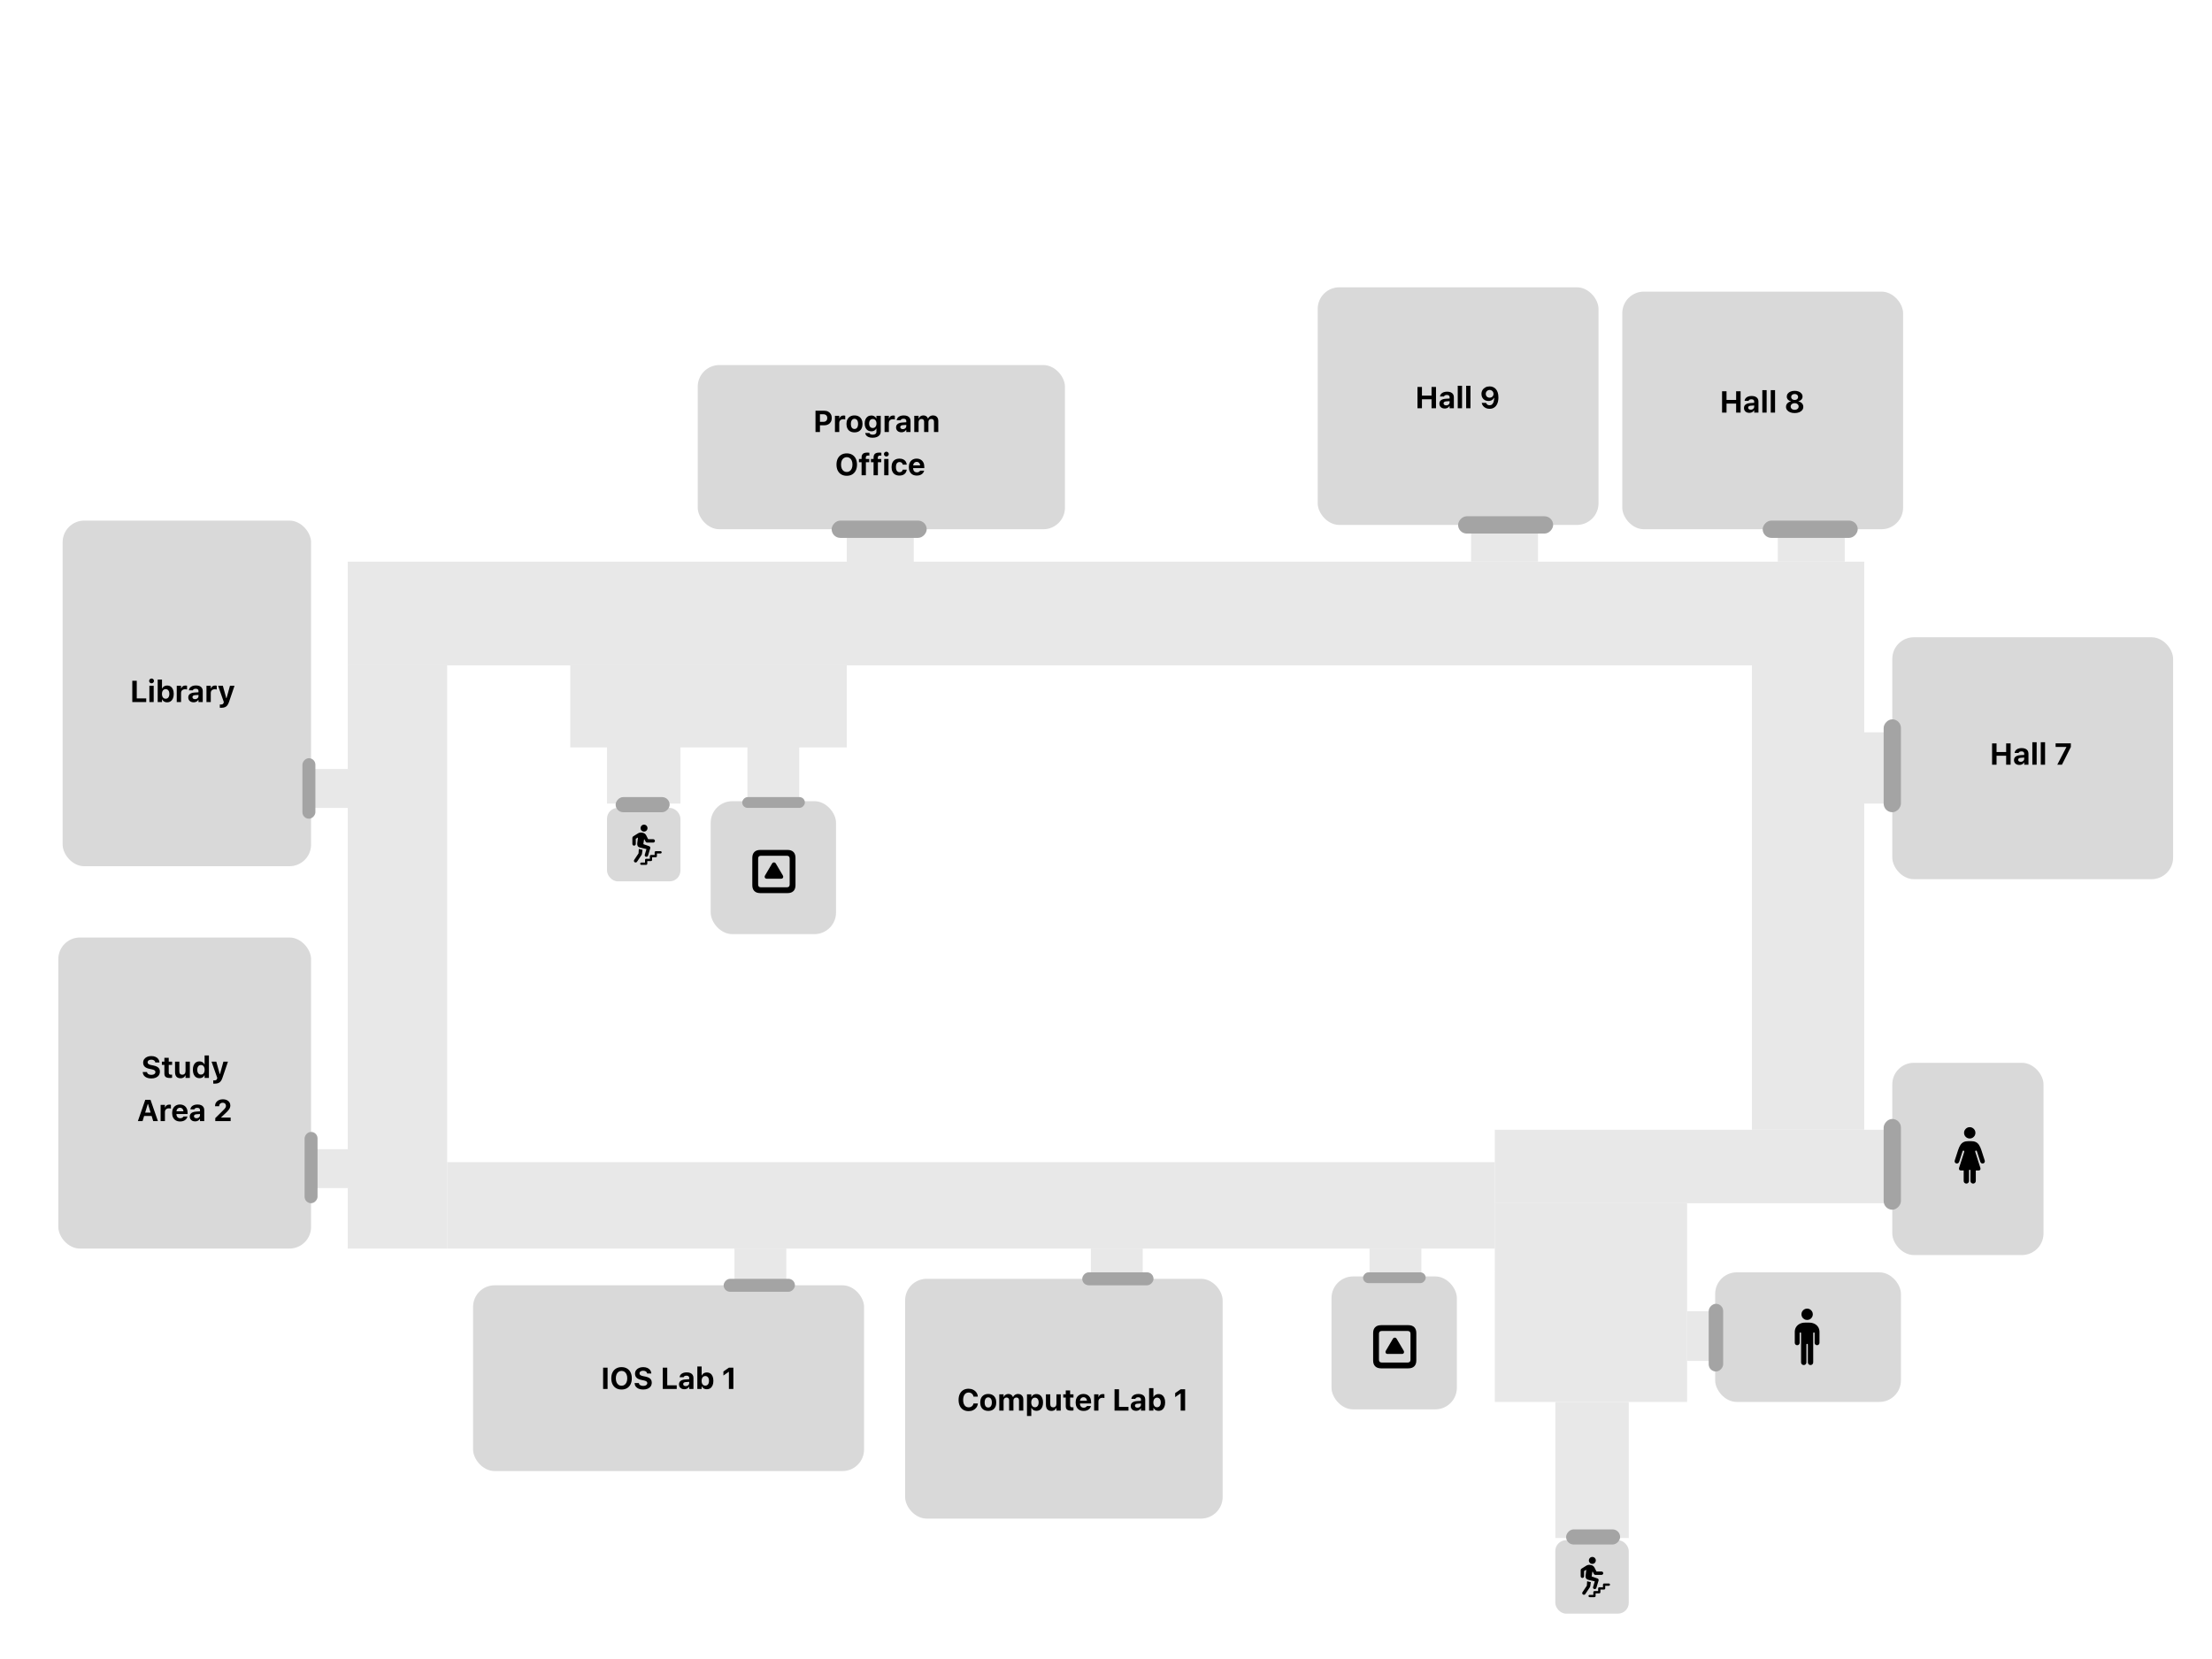<svg width="1024" height="768" viewBox="0 0 1024 768" fill="none" xmlns="http://www.w3.org/2000/svg">
<g id="second_floor">
<g id="hallways">
<rect id="Rectangle 26" x="720" y="649" width="34" height="63" fill="#E8E8E8"/>
<rect id="Rectangle 28" x="692" y="589" width="89" height="60" fill="#E8E8E8"/>
<rect id="Rectangle 30" x="692" y="523" width="182" height="34" fill="#E8E8E8"/>
<rect id="Rectangle 32" x="811" y="260" width="52" height="263" fill="#E8E8E8"/>
<rect id="Rectangle 35" x="161" y="260" width="650" height="48" fill="#E8E8E8"/>
<rect id="Rectangle 41" x="264" y="308" width="128" height="38" fill="#E8E8E8"/>
<rect id="Rectangle 43" x="281" y="345" width="34" height="27" fill="#E8E8E8"/>
<rect id="Rectangle 38" x="161" y="308" width="46" height="270" fill="#E8E8E8"/>
<rect id="Rectangle 45" x="207" y="538" width="485" height="40" fill="#E8E8E8"/>
<rect id="Rectangle 33" x="863" y="339" width="13" height="33" fill="#E8E8E8"/>
<rect id="Rectangle 34" x="823" y="246" width="31" height="14" fill="#E8E8E8"/>
<rect id="Rectangle 36" x="681" y="246" width="31" height="14" fill="#E8E8E8"/>
<rect id="Rectangle 37" x="392" y="248" width="31" height="14" fill="#E8E8E8"/>
<rect id="Rectangle 44" x="346" y="345" width="24" height="26" fill="#E8E8E8"/>
<rect id="Rectangle 46" x="340" y="578" width="24" height="17" fill="#E8E8E8"/>
<rect id="Rectangle 47" x="505" y="578" width="24" height="14" fill="#E8E8E8"/>
<rect id="Rectangle 48" x="634" y="578" width="24" height="14" fill="#E8E8E8"/>
<rect id="Rectangle 39" x="145" y="356" width="16" height="18" fill="#E8E8E8"/>
<rect id="Rectangle 40" x="145" y="532" width="16" height="18" fill="#E8E8E8"/>
<rect id="Rectangle 31" x="692" y="557" width="89" height="32" fill="#E8E8E8"/>
<rect id="Rectangle 29" x="781" y="607" width="13" height="23" fill="#E8E8E8"/>
</g>
<g id="interactables">
<g id="lecture_hall_09">
<rect id="room_lecture_hall_09" x="610" y="133" width="130" height="110" rx="10" fill="#D9D9D9"/>
<rect id="entrance_lecture_hall_09" width="44" height="8" rx="4" transform="matrix(1 0 0 -1 675 247)" fill="#A4A4A4"/>
<path id="label_lecture_hall_09" d="M656.196 189V179.136H658.261V183.142H662.704V179.136H664.769V189H662.704V184.844H658.261V189H656.196ZM668.784 189.116C668.31 189.116 667.886 189.025 667.512 188.843C667.143 188.656 666.854 188.394 666.644 188.057C666.434 187.715 666.33 187.316 666.33 186.86V186.847C666.33 186.396 666.441 186.008 666.665 185.685C666.892 185.361 667.223 185.108 667.656 184.926C668.093 184.739 668.624 184.627 669.249 184.591L672.051 184.42V185.637L669.549 185.801C669.121 185.824 668.802 185.915 668.592 186.074C668.383 186.234 668.278 186.45 668.278 186.724V186.737C668.278 187.024 668.387 187.25 668.606 187.414C668.825 187.578 669.107 187.66 669.454 187.66C669.763 187.66 670.039 187.599 670.281 187.476C670.522 187.353 670.714 187.186 670.855 186.977C670.996 186.762 671.067 186.523 671.067 186.259V183.859C671.067 183.531 670.958 183.281 670.739 183.107C670.525 182.93 670.212 182.841 669.802 182.841C669.442 182.841 669.148 182.902 668.92 183.025C668.697 183.144 668.547 183.315 668.469 183.538L668.456 183.565H666.61L666.617 183.504C666.671 183.062 666.838 182.677 667.116 182.349C667.398 182.021 667.777 181.765 668.25 181.583C668.729 181.401 669.283 181.31 669.912 181.31C670.577 181.31 671.142 181.412 671.607 181.617C672.072 181.818 672.425 182.109 672.666 182.492C672.913 182.87 673.036 183.326 673.036 183.859V189H671.067V188.002H670.944C670.816 188.234 670.645 188.435 670.431 188.604C670.221 188.768 669.975 188.895 669.693 188.986C669.415 189.073 669.112 189.116 668.784 189.116ZM674.829 189V178.596H676.825V189H674.829ZM678.728 189V178.596H680.724V189H678.728ZM689.588 178.876C690.158 178.876 690.689 178.981 691.181 179.19C691.678 179.396 692.111 179.708 692.48 180.127C692.854 180.542 693.143 181.07 693.348 181.713C693.558 182.351 693.663 183.103 693.663 183.969V183.982C693.663 185.085 693.496 186.029 693.163 186.812C692.835 187.596 692.366 188.198 691.755 188.617C691.145 189.036 690.418 189.246 689.575 189.246C688.941 189.246 688.369 189.132 687.859 188.904C687.348 188.672 686.927 188.355 686.594 187.954C686.266 187.549 686.05 187.088 685.945 186.573L685.931 186.512H687.954L687.975 186.573C688.057 186.774 688.171 186.954 688.317 187.113C688.467 187.268 688.647 187.389 688.857 187.476C689.066 187.562 689.303 187.605 689.568 187.605C690.046 187.605 690.438 187.464 690.744 187.182C691.049 186.895 691.279 186.509 691.434 186.026C691.589 185.543 691.678 185.003 691.701 184.406C691.705 184.338 691.707 184.27 691.707 184.201C691.707 184.133 691.707 184.067 691.707 184.003L691.393 182.349C691.393 182.002 691.313 181.692 691.154 181.419C690.994 181.141 690.78 180.922 690.511 180.763C690.242 180.599 689.939 180.517 689.602 180.517C689.269 180.517 688.966 180.596 688.693 180.756C688.424 180.911 688.207 181.125 688.043 181.398C687.884 181.667 687.804 181.97 687.804 182.308V182.321C687.804 182.668 687.882 182.975 688.037 183.244C688.191 183.513 688.403 183.725 688.672 183.88C688.941 184.03 689.246 184.105 689.588 184.105C689.93 184.105 690.235 184.033 690.504 183.887C690.778 183.736 690.994 183.529 691.154 183.265C691.313 183 691.393 182.7 691.393 182.362V182.349H691.803V184.188H691.564C691.45 184.438 691.279 184.675 691.051 184.898C690.828 185.117 690.548 185.295 690.21 185.432C689.873 185.564 689.477 185.63 689.021 185.63C688.383 185.63 687.822 185.491 687.339 185.213C686.856 184.93 686.48 184.545 686.211 184.058C685.942 183.57 685.808 183.016 685.808 182.396V182.383C685.808 181.708 685.968 181.107 686.287 180.578C686.61 180.049 687.057 179.635 687.626 179.334C688.196 179.029 688.85 178.876 689.588 178.876Z" fill="black"/>
</g>
<g id="lecture_hall_08">
<rect id="room_lecture_hall_08" x="751" y="135" width="130" height="110" rx="10" fill="#D9D9D9"/>
<rect id="entrance_lecture_hall_08" width="44" height="8" rx="4" transform="matrix(1 0 0 -1 816 249)" fill="#A4A4A4"/>
<path id="label_lecture_hall_08" d="M797.196 191V181.136H799.261V185.142H803.704V181.136H805.769V191H803.704V186.844H799.261V191H797.196ZM809.784 191.116C809.31 191.116 808.886 191.025 808.512 190.843C808.143 190.656 807.854 190.394 807.644 190.057C807.434 189.715 807.33 189.316 807.33 188.86V188.847C807.33 188.396 807.441 188.008 807.665 187.685C807.892 187.361 808.223 187.108 808.656 186.926C809.093 186.739 809.624 186.627 810.249 186.591L813.051 186.42V187.637L810.549 187.801C810.121 187.824 809.802 187.915 809.592 188.074C809.383 188.234 809.278 188.45 809.278 188.724V188.737C809.278 189.024 809.387 189.25 809.606 189.414C809.825 189.578 810.107 189.66 810.454 189.66C810.763 189.66 811.039 189.599 811.281 189.476C811.522 189.353 811.714 189.186 811.855 188.977C811.996 188.762 812.067 188.523 812.067 188.259V185.859C812.067 185.531 811.958 185.281 811.739 185.107C811.525 184.93 811.212 184.841 810.802 184.841C810.442 184.841 810.148 184.902 809.92 185.025C809.697 185.144 809.547 185.315 809.469 185.538L809.456 185.565H807.61L807.617 185.504C807.671 185.062 807.838 184.677 808.116 184.349C808.398 184.021 808.777 183.765 809.25 183.583C809.729 183.401 810.283 183.31 810.912 183.31C811.577 183.31 812.142 183.412 812.607 183.617C813.072 183.818 813.425 184.109 813.666 184.492C813.913 184.87 814.036 185.326 814.036 185.859V191H812.067V190.002H811.944C811.816 190.234 811.645 190.435 811.431 190.604C811.221 190.768 810.975 190.895 810.693 190.986C810.415 191.073 810.112 191.116 809.784 191.116ZM815.829 191V180.596H817.825V191H815.829ZM819.728 191V180.596H821.724V191H819.728ZM830.8 191.219C830.007 191.219 829.31 191.098 828.708 190.856C828.107 190.61 827.637 190.271 827.3 189.838C826.963 189.4 826.794 188.897 826.794 188.327V188.313C826.794 187.885 826.892 187.498 827.088 187.151C827.289 186.805 827.562 186.518 827.909 186.29C828.255 186.058 828.651 185.898 829.098 185.812V185.771C828.519 185.629 828.05 185.365 827.69 184.978C827.334 184.586 827.157 184.121 827.157 183.583V183.569C827.157 183.059 827.312 182.605 827.621 182.209C827.931 181.808 828.36 181.493 828.907 181.266C829.454 181.033 830.085 180.917 830.8 180.917C831.516 180.917 832.147 181.033 832.694 181.266C833.241 181.493 833.669 181.808 833.979 182.209C834.289 182.605 834.444 183.059 834.444 183.569V183.583C834.444 184.121 834.264 184.586 833.904 184.978C833.544 185.365 833.077 185.629 832.502 185.771V185.812C832.949 185.898 833.345 186.058 833.692 186.29C834.038 186.518 834.309 186.805 834.505 187.151C834.706 187.498 834.806 187.885 834.806 188.313V188.327C834.806 188.897 834.637 189.4 834.3 189.838C833.963 190.271 833.491 190.61 832.885 190.856C832.284 191.098 831.589 191.219 830.8 191.219ZM830.8 189.715C831.16 189.715 831.479 189.651 831.757 189.523C832.035 189.391 832.252 189.211 832.407 188.983C832.566 188.751 832.646 188.487 832.646 188.19V188.177C832.646 187.881 832.568 187.618 832.413 187.391C832.259 187.158 832.042 186.976 831.764 186.844C831.486 186.712 831.165 186.646 830.8 186.646C830.436 186.646 830.114 186.712 829.836 186.844C829.558 186.976 829.34 187.158 829.18 187.391C829.025 187.618 828.948 187.881 828.948 188.177V188.19C828.948 188.487 829.027 188.751 829.187 188.983C829.346 189.211 829.565 189.391 829.843 189.523C830.121 189.651 830.44 189.715 830.8 189.715ZM830.8 185.148C831.115 185.148 831.393 185.091 831.634 184.978C831.876 184.859 832.063 184.697 832.195 184.492C832.331 184.287 832.4 184.05 832.4 183.781V183.768C832.4 183.499 832.331 183.262 832.195 183.057C832.058 182.852 831.869 182.692 831.627 182.578C831.39 182.464 831.115 182.407 830.8 182.407C830.486 182.407 830.208 182.464 829.966 182.578C829.725 182.692 829.536 182.852 829.399 183.057C829.262 183.262 829.194 183.499 829.194 183.768V183.781C829.194 184.05 829.262 184.287 829.399 184.492C829.536 184.697 829.725 184.859 829.966 184.978C830.208 185.091 830.486 185.148 830.8 185.148Z" fill="black"/>
</g>
<g id="study_area_02">
<rect id="room_study_area_02" x="27" y="434" width="117" height="144" rx="10" fill="#D9D9D9"/>
<rect id="entrance_study_area_02" width="6" height="33" rx="3" transform="matrix(1 0 0 -1 141 557)" fill="#A4A4A4"/>
<path id="label_study_area_02" d="M70.038 499.253C69.254 499.253 68.573 499.134 67.994 498.897C67.415 498.66 66.959 498.328 66.627 497.899C66.299 497.466 66.114 496.958 66.073 496.375L66.066 496.266H68.055L68.062 496.334C68.09 496.58 68.19 496.797 68.363 496.983C68.541 497.166 68.778 497.309 69.074 497.414C69.37 497.519 69.71 497.571 70.093 497.571C70.462 497.571 70.785 497.517 71.063 497.407C71.341 497.298 71.558 497.147 71.713 496.956C71.872 496.76 71.952 496.537 71.952 496.286V496.279C71.952 495.956 71.82 495.696 71.555 495.5C71.296 495.304 70.858 495.142 70.243 495.015L69.204 494.803C68.178 494.593 67.433 494.249 66.969 493.771C66.504 493.292 66.271 492.679 66.271 491.932V491.925C66.271 491.314 66.433 490.781 66.757 490.325C67.08 489.869 67.525 489.516 68.09 489.266C68.655 489.01 69.302 488.883 70.031 488.883C70.797 488.883 71.453 489.008 72 489.259C72.551 489.505 72.982 489.844 73.292 490.277C73.602 490.706 73.777 491.196 73.818 491.747L73.825 491.836H71.884L71.87 491.754C71.829 491.517 71.729 491.31 71.569 491.132C71.414 490.954 71.205 490.815 70.94 490.715C70.68 490.61 70.377 490.558 70.031 490.558C69.694 490.558 69.398 490.608 69.142 490.708C68.887 490.808 68.689 490.95 68.548 491.132C68.406 491.31 68.336 491.521 68.336 491.768V491.774C68.336 492.093 68.463 492.355 68.719 492.561C68.978 492.761 69.398 492.921 69.976 493.039L71.022 493.251C71.719 493.392 72.287 493.584 72.724 493.825C73.166 494.067 73.492 494.37 73.702 494.734C73.912 495.099 74.016 495.539 74.016 496.054V496.061C74.016 496.712 73.855 497.277 73.531 497.756C73.212 498.23 72.754 498.599 72.157 498.863C71.565 499.123 70.858 499.253 70.038 499.253ZM78.667 499.027C77.756 499.027 77.1 498.868 76.698 498.549C76.297 498.225 76.097 497.699 76.097 496.97V492.978H74.935V491.474H76.097V489.676H78.114V491.474H79.665V492.978H78.114V496.512C78.114 496.849 78.189 497.097 78.339 497.257C78.494 497.412 78.74 497.489 79.077 497.489C79.205 497.489 79.31 497.487 79.392 497.482C79.478 497.473 79.57 497.464 79.665 497.455V498.938C79.542 498.961 79.394 498.982 79.221 499C79.048 499.018 78.863 499.027 78.667 499.027ZM83.585 499.157C83.024 499.157 82.552 499.048 82.17 498.829C81.791 498.61 81.507 498.291 81.315 497.872C81.124 497.448 81.028 496.938 81.028 496.341V491.474H83.024V495.883C83.024 496.416 83.129 496.819 83.339 497.093C83.553 497.366 83.897 497.503 84.371 497.503C84.617 497.503 84.833 497.464 85.02 497.387C85.212 497.305 85.371 497.191 85.499 497.045C85.626 496.899 85.722 496.724 85.786 496.519C85.854 496.309 85.888 496.076 85.888 495.821V491.474H87.885V499H85.888V497.838H85.765C85.651 498.111 85.492 498.348 85.287 498.549C85.082 498.745 84.836 498.895 84.549 499C84.261 499.105 83.94 499.157 83.585 499.157ZM92.344 499.116C91.72 499.116 91.177 498.961 90.717 498.651C90.261 498.337 89.908 497.89 89.657 497.312C89.411 496.733 89.288 496.042 89.288 495.24V495.227C89.288 494.42 89.409 493.727 89.651 493.148C89.897 492.57 90.248 492.125 90.703 491.815C91.159 491.506 91.706 491.351 92.344 491.351C92.686 491.351 93.002 491.405 93.294 491.515C93.59 491.619 93.85 491.77 94.073 491.966C94.297 492.162 94.47 492.399 94.593 492.677H94.716V488.596H96.712V499H94.716V497.831H94.593C94.465 498.1 94.292 498.33 94.073 498.521C93.859 498.713 93.606 498.861 93.315 498.966C93.023 499.066 92.7 499.116 92.344 499.116ZM93.021 497.462C93.376 497.462 93.681 497.373 93.937 497.195C94.192 497.018 94.388 496.762 94.525 496.43C94.666 496.097 94.737 495.703 94.737 495.247V495.233C94.737 494.769 94.666 494.372 94.525 494.044C94.388 493.711 94.19 493.456 93.93 493.278C93.675 493.096 93.372 493.005 93.021 493.005C92.674 493.005 92.371 493.096 92.112 493.278C91.856 493.456 91.66 493.711 91.524 494.044C91.387 494.372 91.319 494.766 91.319 495.227V495.24C91.319 495.701 91.387 496.097 91.524 496.43C91.66 496.762 91.856 497.018 92.112 497.195C92.367 497.373 92.67 497.462 93.021 497.462ZM99.442 501.652C99.328 501.652 99.21 501.65 99.087 501.646C98.964 501.641 98.843 501.636 98.724 501.632V500.128C98.793 500.137 98.873 500.142 98.964 500.142C99.059 500.146 99.153 500.148 99.244 500.148C99.599 500.148 99.882 500.078 100.092 499.937C100.301 499.795 100.44 499.579 100.509 499.287L100.577 499L97.931 491.474H100.126L101.924 497.968L101.466 497.175H102.06L101.623 497.968L103.421 491.474H105.526L102.963 498.993C102.744 499.654 102.477 500.178 102.163 500.565C101.853 500.957 101.477 501.235 101.035 501.399C100.593 501.568 100.062 501.652 99.442 501.652ZM63.824 519L67.249 509.136H69.006V511.104H68.404L65.991 519H63.824ZM65.656 516.607L66.162 515.062H70.722L71.227 516.607H65.656ZM70.933 519L68.527 511.104V509.136H69.676L73.107 519H70.933ZM74.354 519V511.474H76.35V512.643H76.473C76.596 512.232 76.822 511.916 77.15 511.692C77.478 511.465 77.886 511.351 78.373 511.351C78.51 511.351 78.642 511.36 78.77 511.378C78.902 511.396 79.018 511.419 79.118 511.446V513.189C78.968 513.153 78.815 513.126 78.66 513.107C78.51 513.085 78.357 513.073 78.202 513.073C77.824 513.073 77.496 513.144 77.218 513.285C76.94 513.422 76.726 513.618 76.576 513.873C76.425 514.128 76.35 514.434 76.35 514.789V519H74.354ZM83.366 519.157C82.605 519.157 81.949 519 81.397 518.686C80.85 518.367 80.429 517.915 80.133 517.332C79.836 516.749 79.688 516.054 79.688 515.247V515.24C79.688 514.443 79.834 513.75 80.126 513.162C80.422 512.574 80.839 512.118 81.377 511.795C81.919 511.471 82.555 511.31 83.284 511.31C84.018 511.31 84.651 511.467 85.184 511.781C85.718 512.096 86.128 512.535 86.415 513.101C86.702 513.666 86.846 514.329 86.846 515.09V515.712H80.686V514.461H85.888L84.952 515.644V514.844C84.952 514.393 84.881 514.017 84.74 513.716C84.603 513.415 84.412 513.189 84.166 513.039C83.924 512.884 83.642 512.807 83.318 512.807C82.999 512.807 82.714 512.886 82.464 513.046C82.218 513.201 82.022 513.431 81.876 513.736C81.734 514.037 81.664 514.406 81.664 514.844V515.65C81.664 516.074 81.734 516.437 81.876 516.737C82.017 517.038 82.218 517.268 82.477 517.428C82.737 517.587 83.047 517.667 83.407 517.667C83.699 517.667 83.947 517.624 84.152 517.537C84.357 517.451 84.521 517.35 84.644 517.236C84.772 517.118 84.859 517.011 84.904 516.915L84.925 516.874H86.784L86.77 516.942C86.711 517.179 86.604 517.428 86.449 517.688C86.294 517.943 86.08 518.182 85.806 518.405C85.537 518.629 85.2 518.811 84.795 518.952C84.394 519.089 83.917 519.157 83.366 519.157ZM90.3 519.116C89.826 519.116 89.402 519.025 89.029 518.843C88.659 518.656 88.37 518.394 88.16 518.057C87.951 517.715 87.846 517.316 87.846 516.86V516.847C87.846 516.396 87.958 516.008 88.181 515.685C88.409 515.361 88.739 515.108 89.172 514.926C89.61 514.739 90.141 514.627 90.765 514.591L93.568 514.42V515.637L91.066 515.801C90.637 515.824 90.318 515.915 90.109 516.074C89.899 516.234 89.794 516.45 89.794 516.724V516.737C89.794 517.024 89.904 517.25 90.122 517.414C90.341 517.578 90.624 517.66 90.97 517.66C91.28 517.66 91.556 517.599 91.797 517.476C92.039 517.353 92.23 517.186 92.371 516.977C92.513 516.762 92.583 516.523 92.583 516.259V513.859C92.583 513.531 92.474 513.281 92.255 513.107C92.041 512.93 91.729 512.841 91.319 512.841C90.959 512.841 90.665 512.902 90.437 513.025C90.213 513.144 90.063 513.315 89.986 513.538L89.972 513.565H88.126L88.133 513.504C88.188 513.062 88.354 512.677 88.632 512.349C88.915 512.021 89.293 511.765 89.767 511.583C90.245 511.401 90.799 511.31 91.428 511.31C92.093 511.31 92.658 511.412 93.123 511.617C93.588 511.818 93.941 512.109 94.183 512.492C94.429 512.87 94.552 513.326 94.552 513.859V519H92.583V518.002H92.46C92.333 518.234 92.162 518.435 91.948 518.604C91.738 518.768 91.492 518.895 91.209 518.986C90.931 519.073 90.628 519.116 90.3 519.116ZM99.656 519V517.612L102.835 514.475C103.3 514.028 103.66 513.661 103.915 513.374C104.17 513.082 104.348 512.829 104.448 512.615C104.549 512.396 104.599 512.171 104.599 511.938V511.918C104.599 511.635 104.537 511.387 104.414 511.173C104.296 510.959 104.123 510.792 103.895 510.674C103.667 510.551 103.396 510.489 103.081 510.489C102.762 510.489 102.48 510.558 102.234 510.694C101.987 510.826 101.796 511.011 101.659 511.248C101.523 511.48 101.454 511.754 101.454 512.068V512.103H99.547L99.54 512.068C99.54 511.439 99.693 510.886 99.998 510.407C100.308 509.929 100.734 509.555 101.277 509.286C101.823 509.017 102.457 508.883 103.177 508.883C103.856 508.883 104.453 509.004 104.968 509.245C105.487 509.487 105.893 509.822 106.185 510.25C106.481 510.678 106.629 511.177 106.629 511.747V511.768C106.629 512.141 106.556 512.508 106.41 512.868C106.265 513.224 106.018 513.609 105.672 514.023C105.326 514.438 104.852 514.924 104.25 515.479L101.871 517.701L102.425 516.799V517.701L101.871 517.339H106.773V519H99.656Z" fill="black"/>
</g>
<g id="program_office">
<rect id="room_program_office" x="323" y="169" width="170" height="76" rx="10" fill="#D9D9D9"/>
<rect id="entrance_program_office" width="44" height="8" rx="4" transform="matrix(1 0 0 -1 385 249)" fill="#A4A4A4"/>
<path id="label_program_office" d="M378.548 196.89V195.276H381.077C381.67 195.276 382.13 195.126 382.458 194.825C382.791 194.52 382.957 194.087 382.957 193.526V193.513C382.957 192.952 382.791 192.521 382.458 192.221C382.13 191.92 381.67 191.77 381.077 191.77H378.548V190.136H381.583C382.276 190.136 382.882 190.277 383.402 190.56C383.921 190.838 384.325 191.229 384.612 191.735C384.903 192.241 385.049 192.831 385.049 193.506V193.52C385.049 194.199 384.903 194.791 384.612 195.297C384.325 195.803 383.921 196.195 383.402 196.473C382.882 196.751 382.276 196.89 381.583 196.89H378.548ZM377.516 200V190.136H379.58V200H377.516ZM386.521 200V192.474H388.517V193.643H388.64C388.763 193.232 388.989 192.916 389.317 192.692C389.645 192.465 390.053 192.351 390.541 192.351C390.678 192.351 390.81 192.36 390.937 192.378C391.069 192.396 391.186 192.419 391.286 192.446V194.189C391.136 194.153 390.983 194.126 390.828 194.107C390.678 194.085 390.525 194.073 390.37 194.073C389.992 194.073 389.664 194.144 389.386 194.285C389.108 194.422 388.893 194.618 388.743 194.873C388.593 195.128 388.517 195.434 388.517 195.789V200H386.521ZM395.568 200.157C394.797 200.157 394.134 200.002 393.578 199.692C393.022 199.378 392.596 198.929 392.3 198.346C392.004 197.758 391.856 197.056 391.856 196.24V196.227C391.856 195.415 392.006 194.718 392.307 194.135C392.608 193.551 393.034 193.103 393.585 192.788C394.141 192.469 394.802 192.31 395.568 192.31C396.333 192.31 396.992 192.467 397.543 192.781C398.099 193.096 398.528 193.547 398.828 194.135C399.129 194.718 399.28 195.415 399.28 196.227V196.24C399.28 197.056 399.131 197.758 398.835 198.346C398.539 198.929 398.113 199.378 397.557 199.692C397.005 200.002 396.342 200.157 395.568 200.157ZM395.568 198.592C395.923 198.592 396.224 198.498 396.47 198.312C396.716 198.125 396.905 197.856 397.037 197.505C397.17 197.154 397.236 196.732 397.236 196.24V196.227C397.236 195.734 397.17 195.315 397.037 194.969C396.905 194.618 396.714 194.349 396.463 194.162C396.217 193.971 395.919 193.875 395.568 193.875C395.217 193.875 394.916 193.971 394.665 194.162C394.419 194.349 394.23 194.618 394.098 194.969C393.966 195.315 393.9 195.734 393.9 196.227V196.24C393.9 196.737 393.963 197.161 394.091 197.512C394.223 197.863 394.412 198.132 394.658 198.318C394.909 198.501 395.212 198.592 395.568 198.592ZM403.999 202.646C403.302 202.646 402.705 202.554 402.208 202.372C401.716 202.194 401.328 201.941 401.046 201.613C400.763 201.29 400.594 200.916 400.54 200.492V200.458H402.515L402.522 200.485C402.577 200.704 402.732 200.882 402.987 201.019C403.247 201.155 403.598 201.224 404.04 201.224C404.573 201.224 404.988 201.103 405.284 200.861C405.58 200.624 405.728 200.287 405.728 199.85V198.448H405.605C405.469 198.713 405.289 198.936 405.065 199.118C404.846 199.3 404.591 199.439 404.3 199.535C404.012 199.626 403.696 199.672 403.349 199.672C402.72 199.672 402.176 199.521 401.716 199.221C401.26 198.915 400.907 198.492 400.656 197.949C400.41 197.407 400.287 196.78 400.287 196.069V196.056C400.287 195.317 400.41 194.67 400.656 194.114C400.907 193.558 401.262 193.125 401.722 192.815C402.187 192.506 402.741 192.351 403.384 192.351C403.73 192.351 404.047 192.405 404.334 192.515C404.625 192.624 404.881 192.779 405.099 192.979C405.318 193.18 405.494 193.422 405.626 193.704H405.721V192.474H407.718V199.768C407.718 200.355 407.565 200.864 407.26 201.292C406.959 201.725 406.53 202.058 405.974 202.29C405.418 202.527 404.76 202.646 403.999 202.646ZM404.026 198.141C404.386 198.141 404.694 198.054 404.949 197.881C405.204 197.703 405.4 197.459 405.537 197.149C405.678 196.84 405.749 196.477 405.749 196.062V196.049C405.749 195.639 405.678 195.276 405.537 194.962C405.4 194.647 405.204 194.404 404.949 194.23C404.694 194.057 404.386 193.971 404.026 193.971C403.666 193.971 403.361 194.057 403.11 194.23C402.859 194.404 402.666 194.647 402.529 194.962C402.397 195.272 402.331 195.634 402.331 196.049V196.062C402.331 196.473 402.397 196.835 402.529 197.149C402.666 197.459 402.859 197.703 403.11 197.881C403.361 198.054 403.666 198.141 404.026 198.141ZM409.484 200V192.474H411.48V193.643H411.603C411.726 193.232 411.951 192.916 412.28 192.692C412.608 192.465 413.016 192.351 413.503 192.351C413.64 192.351 413.772 192.36 413.9 192.378C414.032 192.396 414.148 192.419 414.248 192.446V194.189C414.098 194.153 413.945 194.126 413.79 194.107C413.64 194.085 413.487 194.073 413.332 194.073C412.954 194.073 412.626 194.144 412.348 194.285C412.07 194.422 411.856 194.618 411.705 194.873C411.555 195.128 411.48 195.434 411.48 195.789V200H409.484ZM417.265 200.116C416.791 200.116 416.368 200.025 415.994 199.843C415.625 199.656 415.335 199.394 415.126 199.057C414.916 198.715 414.811 198.316 414.811 197.86V197.847C414.811 197.396 414.923 197.008 415.146 196.685C415.374 196.361 415.704 196.108 416.137 195.926C416.575 195.739 417.106 195.627 417.73 195.591L420.533 195.42V196.637L418.031 196.801C417.603 196.824 417.284 196.915 417.074 197.074C416.864 197.234 416.759 197.45 416.759 197.724V197.737C416.759 198.024 416.869 198.25 417.088 198.414C417.306 198.578 417.589 198.66 417.935 198.66C418.245 198.66 418.521 198.599 418.762 198.476C419.004 198.353 419.195 198.186 419.337 197.977C419.478 197.762 419.549 197.523 419.549 197.259V194.859C419.549 194.531 419.439 194.281 419.22 194.107C419.006 193.93 418.694 193.841 418.284 193.841C417.924 193.841 417.63 193.902 417.402 194.025C417.179 194.144 417.028 194.315 416.951 194.538L416.937 194.565H415.092L415.098 194.504C415.153 194.062 415.319 193.677 415.597 193.349C415.88 193.021 416.258 192.765 416.732 192.583C417.211 192.401 417.764 192.31 418.393 192.31C419.059 192.31 419.624 192.412 420.089 192.617C420.553 192.818 420.907 193.109 421.148 193.492C421.394 193.87 421.517 194.326 421.517 194.859V200H419.549V199.002H419.426C419.298 199.234 419.127 199.435 418.913 199.604C418.703 199.768 418.457 199.895 418.175 199.986C417.897 200.073 417.593 200.116 417.265 200.116ZM423.242 200V192.474H425.238V193.649H425.362C425.521 193.226 425.785 192.897 426.154 192.665C426.524 192.428 426.954 192.31 427.446 192.31C427.788 192.31 428.098 192.367 428.376 192.48C428.654 192.59 428.891 192.747 429.087 192.952C429.283 193.157 429.433 193.406 429.538 193.697H429.661C429.775 193.419 429.944 193.178 430.167 192.973C430.39 192.763 430.653 192.601 430.953 192.487C431.254 192.369 431.58 192.31 431.931 192.31C432.432 192.31 432.863 192.412 433.223 192.617C433.587 192.822 433.868 193.114 434.064 193.492C434.264 193.866 434.364 194.312 434.364 194.832V200H432.368V195.331C432.368 195.026 432.323 194.773 432.232 194.572C432.14 194.372 432.001 194.221 431.815 194.121C431.632 194.016 431.402 193.964 431.124 193.964C430.855 193.964 430.621 194.025 430.42 194.148C430.224 194.271 430.071 194.438 429.962 194.647C429.853 194.857 429.798 195.099 429.798 195.372V200H427.802V195.242C427.802 194.973 427.752 194.743 427.652 194.552C427.556 194.36 427.415 194.215 427.228 194.114C427.045 194.014 426.824 193.964 426.565 193.964C426.305 193.964 426.075 194.03 425.874 194.162C425.678 194.29 425.523 194.467 425.409 194.695C425.295 194.919 425.238 195.174 425.238 195.461V200H423.242ZM391.99 220.253C391.015 220.253 390.172 220.043 389.461 219.624C388.75 219.2 388.201 218.601 387.813 217.826C387.43 217.051 387.239 216.133 387.239 215.071V215.058C387.239 213.991 387.433 213.073 387.82 212.303C388.212 211.528 388.763 210.931 389.474 210.512C390.185 210.092 391.024 209.883 391.99 209.883C392.961 209.883 393.799 210.092 394.506 210.512C395.217 210.931 395.766 211.528 396.153 212.303C396.54 213.077 396.734 213.996 396.734 215.058V215.071C396.734 216.133 396.54 217.051 396.153 217.826C395.77 218.601 395.223 219.2 394.513 219.624C393.802 220.043 392.961 220.253 391.99 220.253ZM391.99 218.503C392.523 218.503 392.988 218.362 393.385 218.079C393.781 217.797 394.086 217.398 394.301 216.883C394.519 216.368 394.629 215.764 394.629 215.071V215.058C394.629 214.36 394.519 213.757 394.301 213.246C394.086 212.731 393.781 212.335 393.385 212.057C392.988 211.774 392.523 211.633 391.99 211.633C391.457 211.633 390.992 211.774 390.596 212.057C390.199 212.335 389.891 212.731 389.673 213.246C389.454 213.757 389.345 214.36 389.345 215.058V215.071C389.345 215.764 389.452 216.368 389.666 216.883C389.885 217.398 390.19 217.797 390.582 218.079C390.978 218.362 391.448 218.503 391.99 218.503ZM398.849 220V213.978H397.632V212.474H398.849V211.77C398.849 211.268 398.938 210.851 399.116 210.519C399.293 210.186 399.571 209.938 399.949 209.773C400.332 209.605 400.827 209.521 401.433 209.521C401.638 209.521 401.823 209.527 401.987 209.541C402.155 209.555 402.312 209.573 402.458 209.596V210.929C402.394 210.915 402.31 210.906 402.205 210.901C402.105 210.892 401.991 210.888 401.864 210.888C401.476 210.888 401.203 210.977 401.043 211.154C400.884 211.327 400.804 211.578 400.804 211.906V212.474H402.397V213.978H400.845V220H398.849ZM404.402 220V213.978H403.185V212.474H404.402V211.77C404.402 211.268 404.491 210.851 404.669 210.519C404.846 210.186 405.124 209.938 405.503 209.773C405.886 209.605 406.38 209.521 406.986 209.521C407.191 209.521 407.376 209.527 407.54 209.541C407.708 209.555 407.866 209.573 408.011 209.596V210.929C407.948 210.915 407.863 210.906 407.759 210.901C407.658 210.892 407.544 210.888 407.417 210.888C407.029 210.888 406.756 210.977 406.596 211.154C406.437 211.327 406.357 211.578 406.357 211.906V212.474H407.95V213.978H406.398V220H404.402ZM409.32 220V212.474H411.316V220H409.32ZM410.324 211.318C410.019 211.318 409.755 211.211 409.531 210.997C409.308 210.778 409.197 210.516 409.197 210.211C409.197 209.901 409.308 209.639 409.531 209.425C409.755 209.206 410.019 209.097 410.324 209.097C410.634 209.097 410.899 209.206 411.117 209.425C411.336 209.639 411.446 209.901 411.446 210.211C411.446 210.516 411.336 210.778 411.117 210.997C410.899 211.211 410.634 211.318 410.324 211.318ZM416.411 220.157C415.627 220.157 414.959 220.005 414.408 219.699C413.861 219.389 413.444 218.943 413.157 218.359C412.87 217.771 412.726 217.061 412.726 216.227V216.213C412.726 215.383 412.87 214.679 413.157 214.101C413.444 213.522 413.861 213.08 414.408 212.774C414.959 212.465 415.627 212.31 416.411 212.31C417.076 212.31 417.648 212.424 418.127 212.651C418.605 212.879 418.983 213.201 419.261 213.615C419.539 214.03 419.708 214.518 419.767 215.078V215.099H417.915L417.908 215.085C417.84 214.72 417.68 214.429 417.429 214.21C417.183 213.987 416.846 213.875 416.418 213.875C416.062 213.875 415.759 213.966 415.509 214.148C415.262 214.326 415.076 214.588 414.948 214.935C414.82 215.281 414.757 215.707 414.757 216.213V216.227C414.757 216.732 414.82 217.163 414.948 217.519C415.08 217.869 415.269 218.136 415.515 218.318C415.761 218.501 416.062 218.592 416.418 218.592C416.828 218.592 417.156 218.496 417.402 218.305C417.648 218.113 417.815 217.826 417.901 217.443L417.915 217.423L419.76 217.416V217.464C419.688 218.006 419.512 218.48 419.234 218.886C418.956 219.291 418.58 219.606 418.106 219.829C417.632 220.048 417.067 220.157 416.411 220.157ZM424.404 220.157C423.643 220.157 422.987 220 422.436 219.686C421.889 219.367 421.467 218.915 421.171 218.332C420.875 217.749 420.727 217.054 420.727 216.247V216.24C420.727 215.443 420.873 214.75 421.164 214.162C421.46 213.574 421.877 213.118 422.415 212.795C422.958 212.471 423.593 212.31 424.322 212.31C425.056 212.31 425.69 212.467 426.223 212.781C426.756 213.096 427.166 213.535 427.453 214.101C427.74 214.666 427.884 215.329 427.884 216.09V216.712H421.725V215.461H426.927L425.99 216.644V215.844C425.99 215.393 425.92 215.017 425.779 214.716C425.642 214.415 425.45 214.189 425.204 214.039C424.963 213.884 424.68 213.807 424.357 213.807C424.038 213.807 423.753 213.886 423.502 214.046C423.256 214.201 423.06 214.431 422.914 214.736C422.773 215.037 422.702 215.406 422.702 215.844V216.65C422.702 217.074 422.773 217.437 422.914 217.737C423.056 218.038 423.256 218.268 423.516 218.428C423.776 218.587 424.085 218.667 424.446 218.667C424.737 218.667 424.986 218.624 425.191 218.537C425.396 218.451 425.56 218.35 425.683 218.236C425.81 218.118 425.897 218.011 425.943 217.915L425.963 217.874H427.822L427.809 217.942C427.75 218.179 427.642 218.428 427.487 218.688C427.333 218.943 427.118 219.182 426.845 219.405C426.576 219.629 426.239 219.811 425.833 219.952C425.432 220.089 424.956 220.157 424.404 220.157Z" fill="black"/>
</g>
<g id="lecture_hall_07">
<rect id="room_lecture_hall_07" x="876" y="295" width="130" height="112" rx="10" fill="#D9D9D9"/>
<rect id="entrance_lecture_hall_07" width="8" height="43" rx="4" transform="matrix(1 0 0 -1 872 376)" fill="#A4A4A4"/>
<path id="label_lecture_hall_07" d="M922.196 354V344.136H924.261V348.142H928.704V344.136H930.769V354H928.704V349.844H924.261V354H922.196ZM934.784 354.116C934.31 354.116 933.886 354.025 933.512 353.843C933.143 353.656 932.854 353.394 932.644 353.057C932.434 352.715 932.33 352.316 932.33 351.86V351.847C932.33 351.396 932.441 351.008 932.665 350.685C932.892 350.361 933.223 350.108 933.656 349.926C934.093 349.739 934.624 349.627 935.249 349.591L938.051 349.42V350.637L935.549 350.801C935.121 350.824 934.802 350.915 934.592 351.074C934.383 351.234 934.278 351.45 934.278 351.724V351.737C934.278 352.024 934.387 352.25 934.606 352.414C934.825 352.578 935.107 352.66 935.454 352.66C935.763 352.66 936.039 352.599 936.281 352.476C936.522 352.353 936.714 352.186 936.855 351.977C936.996 351.762 937.067 351.523 937.067 351.259V348.859C937.067 348.531 936.958 348.281 936.739 348.107C936.525 347.93 936.212 347.841 935.802 347.841C935.442 347.841 935.148 347.902 934.92 348.025C934.697 348.144 934.547 348.315 934.469 348.538L934.456 348.565H932.61L932.617 348.504C932.671 348.062 932.838 347.677 933.116 347.349C933.398 347.021 933.777 346.765 934.25 346.583C934.729 346.401 935.283 346.31 935.912 346.31C936.577 346.31 937.142 346.412 937.607 346.617C938.072 346.818 938.425 347.109 938.666 347.492C938.913 347.87 939.036 348.326 939.036 348.859V354H937.067V353.002H936.944C936.816 353.234 936.645 353.435 936.431 353.604C936.221 353.768 935.975 353.895 935.693 353.986C935.415 354.073 935.112 354.116 934.784 354.116ZM940.829 354V343.596H942.825V354H940.829ZM944.728 354V343.596H946.724V354H944.728ZM952.375 354L956.579 345.893V345.776H951.603V344.129H958.658V345.797L954.536 354H952.375Z" fill="black"/>
</g>
<g id="computer_lab_01">
<rect id="room_computer_lab_01" x="419" y="592" width="147" height="111" rx="10" fill="#D9D9D9"/>
<rect id="entrance_computer_lab_01" width="33" height="6" rx="3" transform="matrix(1 0 0 -1 501 595)" fill="#A4A4A4"/>
<path id="label_computer_lab_01" d="M448.387 653.253C447.434 653.253 446.612 653.043 445.919 652.624C445.226 652.205 444.693 651.608 444.319 650.833C443.946 650.058 443.759 649.138 443.759 648.071V648.058C443.759 646.991 443.946 646.071 444.319 645.296C444.693 644.521 445.224 643.926 445.912 643.512C446.605 643.092 447.43 642.883 448.387 642.883C449.166 642.883 449.866 643.035 450.485 643.341C451.11 643.646 451.613 644.068 451.996 644.605C452.379 645.143 452.602 645.758 452.666 646.451V646.54H450.663L450.656 646.492C450.588 646.123 450.449 645.799 450.239 645.521C450.03 645.239 449.765 645.02 449.446 644.865C449.132 644.71 448.779 644.633 448.387 644.633C447.872 644.633 447.425 644.772 447.047 645.05C446.669 645.323 446.377 645.717 446.172 646.232C445.971 646.743 445.871 647.351 445.871 648.058V648.071C445.871 648.773 445.971 649.382 446.172 649.896C446.377 650.411 446.669 650.808 447.047 651.086C447.425 651.364 447.874 651.503 448.394 651.503C448.79 651.503 449.143 651.432 449.453 651.291C449.768 651.145 450.027 650.942 450.232 650.683C450.442 650.418 450.581 650.111 450.649 649.76L450.663 649.698H452.673V649.78C452.6 650.468 452.374 651.072 451.996 651.592C451.618 652.111 451.121 652.519 450.506 652.815C449.891 653.107 449.184 653.253 448.387 653.253ZM457.488 653.157C456.718 653.157 456.055 653.002 455.499 652.692C454.943 652.378 454.516 651.929 454.22 651.346C453.924 650.758 453.776 650.056 453.776 649.24V649.227C453.776 648.415 453.926 647.718 454.227 647.135C454.528 646.551 454.954 646.103 455.505 645.788C456.061 645.469 456.722 645.31 457.488 645.31C458.253 645.31 458.912 645.467 459.463 645.781C460.019 646.096 460.448 646.547 460.749 647.135C461.049 647.718 461.2 648.415 461.2 649.227V649.24C461.2 650.056 461.052 650.758 460.755 651.346C460.459 651.929 460.033 652.378 459.477 652.692C458.926 653.002 458.263 653.157 457.488 653.157ZM457.488 651.592C457.843 651.592 458.144 651.498 458.39 651.312C458.636 651.125 458.825 650.856 458.958 650.505C459.09 650.154 459.156 649.732 459.156 649.24V649.227C459.156 648.734 459.09 648.315 458.958 647.969C458.825 647.618 458.634 647.349 458.383 647.162C458.137 646.971 457.839 646.875 457.488 646.875C457.137 646.875 456.836 646.971 456.585 647.162C456.339 647.349 456.15 647.618 456.018 647.969C455.886 648.315 455.82 648.734 455.82 649.227V649.24C455.82 649.737 455.884 650.161 456.011 650.512C456.143 650.863 456.333 651.132 456.579 651.318C456.829 651.501 457.132 651.592 457.488 651.592ZM462.597 653V645.474H464.593V646.649H464.716C464.875 646.226 465.14 645.897 465.509 645.665C465.878 645.428 466.309 645.31 466.801 645.31C467.143 645.31 467.452 645.367 467.73 645.48C468.008 645.59 468.245 645.747 468.441 645.952C468.637 646.157 468.788 646.406 468.893 646.697H469.016C469.13 646.419 469.298 646.178 469.521 645.973C469.745 645.763 470.007 645.601 470.308 645.487C470.608 645.369 470.934 645.31 471.285 645.31C471.786 645.31 472.217 645.412 472.577 645.617C472.942 645.822 473.222 646.114 473.418 646.492C473.618 646.866 473.719 647.312 473.719 647.832V653H471.723V648.331C471.723 648.026 471.677 647.773 471.586 647.572C471.495 647.372 471.356 647.221 471.169 647.121C470.987 647.016 470.756 646.964 470.478 646.964C470.21 646.964 469.975 647.025 469.774 647.148C469.578 647.271 469.426 647.438 469.316 647.647C469.207 647.857 469.152 648.099 469.152 648.372V653H467.156V648.242C467.156 647.973 467.106 647.743 467.006 647.552C466.91 647.36 466.769 647.215 466.582 647.114C466.4 647.014 466.179 646.964 465.919 646.964C465.659 646.964 465.429 647.03 465.228 647.162C465.033 647.29 464.878 647.467 464.764 647.695C464.65 647.919 464.593 648.174 464.593 648.461V653H462.597ZM475.423 655.495V645.474H477.419V646.636H477.542C477.675 646.367 477.848 646.137 478.062 645.945C478.281 645.754 478.536 645.608 478.828 645.508C479.119 645.403 479.443 645.351 479.798 645.351C480.427 645.351 480.97 645.508 481.425 645.822C481.881 646.137 482.232 646.583 482.478 647.162C482.729 647.736 482.854 648.424 482.854 649.227V649.24C482.854 650.047 482.731 650.74 482.485 651.318C482.239 651.897 481.888 652.341 481.432 652.651C480.976 652.961 480.432 653.116 479.798 653.116C479.452 653.116 479.131 653.064 478.834 652.959C478.543 652.85 478.285 652.697 478.062 652.501C477.843 652.305 477.67 652.07 477.542 651.797H477.419V655.495H475.423ZM479.115 651.462C479.47 651.462 479.773 651.373 480.024 651.195C480.279 651.018 480.475 650.762 480.612 650.43C480.753 650.097 480.824 649.701 480.824 649.24V649.227C480.824 648.766 480.753 648.37 480.612 648.037C480.475 647.704 480.279 647.449 480.024 647.271C479.773 647.094 479.47 647.005 479.115 647.005C478.764 647.005 478.458 647.094 478.199 647.271C477.943 647.449 477.745 647.704 477.604 648.037C477.467 648.365 477.399 648.762 477.399 649.227V649.24C477.399 649.696 477.47 650.092 477.611 650.43C477.752 650.762 477.95 651.018 478.206 651.195C478.465 651.373 478.768 651.462 479.115 651.462ZM486.746 653.157C486.185 653.157 485.714 653.048 485.331 652.829C484.953 652.61 484.668 652.291 484.476 651.872C484.285 651.448 484.189 650.938 484.189 650.341V645.474H486.185V649.883C486.185 650.416 486.29 650.819 486.5 651.093C486.714 651.366 487.058 651.503 487.532 651.503C487.778 651.503 487.995 651.464 488.182 651.387C488.373 651.305 488.532 651.191 488.66 651.045C488.788 650.899 488.883 650.724 488.947 650.519C489.016 650.309 489.05 650.076 489.05 649.821V645.474H491.046V653H489.05V651.838H488.927C488.813 652.111 488.653 652.348 488.448 652.549C488.243 652.745 487.997 652.895 487.71 653C487.423 653.105 487.101 653.157 486.746 653.157ZM495.943 653.027C495.031 653.027 494.375 652.868 493.974 652.549C493.573 652.225 493.372 651.699 493.372 650.97V646.978H492.21V645.474H493.372V643.676H495.389V645.474H496.941V646.978H495.389V650.512C495.389 650.849 495.464 651.097 495.615 651.257C495.77 651.412 496.016 651.489 496.353 651.489C496.481 651.489 496.585 651.487 496.667 651.482C496.754 651.473 496.845 651.464 496.941 651.455V652.938C496.818 652.961 496.67 652.982 496.496 653C496.323 653.018 496.139 653.027 495.943 653.027ZM501.626 653.157C500.865 653.157 500.209 653 499.657 652.686C499.11 652.367 498.689 651.915 498.392 651.332C498.096 650.749 497.948 650.054 497.948 649.247V649.24C497.948 648.443 498.094 647.75 498.386 647.162C498.682 646.574 499.099 646.118 499.637 645.795C500.179 645.471 500.815 645.31 501.544 645.31C502.278 645.31 502.911 645.467 503.444 645.781C503.977 646.096 504.388 646.535 504.675 647.101C504.962 647.666 505.105 648.329 505.105 649.09V649.712H498.946V648.461H504.148L503.212 649.644V648.844C503.212 648.393 503.141 648.017 503 647.716C502.863 647.415 502.672 647.189 502.426 647.039C502.184 646.884 501.902 646.807 501.578 646.807C501.259 646.807 500.974 646.886 500.724 647.046C500.477 647.201 500.281 647.431 500.136 647.736C499.994 648.037 499.924 648.406 499.924 648.844V649.65C499.924 650.074 499.994 650.437 500.136 650.737C500.277 651.038 500.477 651.268 500.737 651.428C500.997 651.587 501.307 651.667 501.667 651.667C501.959 651.667 502.207 651.624 502.412 651.537C502.617 651.451 502.781 651.35 502.904 651.236C503.032 651.118 503.118 651.011 503.164 650.915L503.184 650.874H505.044L505.03 650.942C504.971 651.179 504.864 651.428 504.709 651.688C504.554 651.943 504.34 652.182 504.066 652.405C503.797 652.629 503.46 652.811 503.055 652.952C502.654 653.089 502.177 653.157 501.626 653.157ZM506.509 653V645.474H508.505V646.643H508.628C508.751 646.232 508.977 645.916 509.305 645.692C509.633 645.465 510.041 645.351 510.529 645.351C510.665 645.351 510.798 645.36 510.925 645.378C511.057 645.396 511.174 645.419 511.274 645.446V647.189C511.123 647.153 510.971 647.126 510.816 647.107C510.665 647.085 510.513 647.073 510.358 647.073C509.98 647.073 509.651 647.144 509.373 647.285C509.095 647.422 508.881 647.618 508.731 647.873C508.58 648.128 508.505 648.434 508.505 648.789V653H506.509ZM515.954 653V643.136H518.019V651.298H522.408V653H515.954ZM525.903 653.116C525.429 653.116 525.005 653.025 524.632 652.843C524.262 652.656 523.973 652.394 523.763 652.057C523.554 651.715 523.449 651.316 523.449 650.86V650.847C523.449 650.396 523.561 650.008 523.784 649.685C524.012 649.361 524.342 649.108 524.775 648.926C525.213 648.739 525.744 648.627 526.368 648.591L529.171 648.42V649.637L526.669 649.801C526.24 649.824 525.921 649.915 525.712 650.074C525.502 650.234 525.397 650.45 525.397 650.724V650.737C525.397 651.024 525.507 651.25 525.725 651.414C525.944 651.578 526.227 651.66 526.573 651.66C526.883 651.66 527.159 651.599 527.4 651.476C527.642 651.353 527.833 651.186 527.974 650.977C528.116 650.762 528.186 650.523 528.186 650.259V647.859C528.186 647.531 528.077 647.281 527.858 647.107C527.644 646.93 527.332 646.841 526.922 646.841C526.562 646.841 526.268 646.902 526.04 647.025C525.817 647.144 525.666 647.315 525.589 647.538L525.575 647.565H523.729L523.736 647.504C523.791 647.062 523.957 646.677 524.235 646.349C524.518 646.021 524.896 645.765 525.37 645.583C525.848 645.401 526.402 645.31 527.031 645.31C527.696 645.31 528.262 645.412 528.726 645.617C529.191 645.818 529.544 646.109 529.786 646.492C530.032 646.87 530.155 647.326 530.155 647.859V653H528.186V652.002H528.063C527.936 652.234 527.765 652.435 527.551 652.604C527.341 652.768 527.095 652.895 526.812 652.986C526.534 653.073 526.231 653.116 525.903 653.116ZM536.324 653.116C535.968 653.116 535.644 653.066 535.353 652.966C535.061 652.861 534.806 652.713 534.587 652.521C534.373 652.33 534.2 652.1 534.068 651.831H533.945V653H531.949V642.596H533.945V646.677H534.068C534.195 646.399 534.368 646.162 534.587 645.966C534.81 645.77 535.068 645.619 535.36 645.515C535.656 645.405 535.977 645.351 536.324 645.351C536.957 645.351 537.502 645.506 537.957 645.815C538.413 646.125 538.764 646.57 539.01 647.148C539.256 647.727 539.379 648.42 539.379 649.227V649.24C539.379 650.042 539.254 650.733 539.003 651.312C538.757 651.89 538.406 652.337 537.95 652.651C537.495 652.961 536.952 653.116 536.324 653.116ZM535.64 651.462C535.995 651.462 536.298 651.373 536.549 651.195C536.804 651.018 537 650.762 537.137 650.43C537.278 650.097 537.349 649.701 537.349 649.24V649.227C537.349 648.766 537.278 648.372 537.137 648.044C537 647.711 536.804 647.456 536.549 647.278C536.298 647.096 535.995 647.005 535.64 647.005C535.294 647.005 534.991 647.096 534.731 647.278C534.476 647.456 534.277 647.711 534.136 648.044C533.995 648.372 533.924 648.769 533.924 649.233V649.247C533.924 649.703 533.992 650.097 534.129 650.43C534.27 650.762 534.469 651.018 534.724 651.195C534.984 651.373 535.289 651.462 535.64 651.462ZM546.562 653V645.084H546.439L544.019 646.766V644.906L546.569 643.136H548.626V653H546.562Z" fill="black"/>
</g>
<g id="guys_washroom_f2_01">
<rect id="room_guys_washroom_f2_01" x="794" y="589" width="86" height="60" rx="10" fill="#D9D9D9"/>
<path id="label_guys_washroom_f2_01" d="M830.852 621.597V616.631C830.852 615.758 831.058 614.994 831.468 614.337C831.885 613.681 832.456 613.174 833.179 612.816C833.903 612.458 834.738 612.279 835.685 612.279H837.463C838.411 612.279 839.246 612.458 839.969 612.816C840.7 613.174 841.27 613.681 841.681 614.337C842.091 614.994 842.296 615.758 842.296 616.631V621.597C842.296 621.918 842.184 622.19 841.96 622.414C841.744 622.63 841.479 622.738 841.166 622.738C840.853 622.738 840.584 622.63 840.361 622.414C840.144 622.19 840.036 621.918 840.036 621.597V617.145C840.036 616.929 839.928 616.821 839.712 616.821C839.496 616.821 839.387 616.929 839.387 617.145V630.691C839.387 631.042 839.264 631.333 839.018 631.564C838.78 631.803 838.489 631.922 838.146 631.922C837.803 631.922 837.512 631.803 837.273 631.564C837.035 631.325 836.915 631.034 836.915 630.691V622.425C836.915 622.335 836.882 622.257 836.815 622.19C836.748 622.123 836.669 622.089 836.58 622.089C836.483 622.089 836.401 622.123 836.334 622.19C836.274 622.257 836.244 622.335 836.244 622.425V630.691C836.244 631.034 836.125 631.325 835.886 631.564C835.648 631.803 835.357 631.922 835.014 631.922C834.663 631.922 834.369 631.803 834.13 631.564C833.891 631.333 833.772 631.042 833.772 630.691V617.145C833.772 616.929 833.664 616.821 833.448 616.821C833.224 616.821 833.112 616.929 833.112 617.145V621.597C833.112 621.918 833 622.19 832.776 622.414C832.56 622.63 832.295 622.738 831.982 622.738C831.669 622.738 831.401 622.63 831.177 622.414C830.961 622.19 830.852 621.918 830.852 621.597ZM836.58 611.049C836.095 611.049 835.651 610.933 835.249 610.702C834.853 610.463 834.536 610.146 834.298 609.751C834.059 609.348 833.94 608.905 833.94 608.42C833.94 607.935 834.059 607.495 834.298 607.1C834.536 606.705 834.853 606.388 835.249 606.149C835.651 605.911 836.095 605.791 836.58 605.791C837.064 605.791 837.504 605.911 837.9 606.149C838.295 606.388 838.612 606.705 838.85 607.1C839.089 607.495 839.208 607.935 839.208 608.42C839.208 608.905 839.089 609.348 838.85 609.751C838.612 610.146 838.295 610.463 837.9 610.702C837.504 610.933 837.064 611.049 836.58 611.049Z" fill="black"/>
<rect id="entrance_guys_washroom_f2_01" width="6.713" height="31.329" rx="3.357" transform="matrix(1 0 0 -1 791 634.904)" fill="#A4A4A4"/>
</g>
<g id="ladies_washroom_f2_01">
<rect id="room_ladies_washroom_f2_01" x="876" y="492" width="70" height="89" rx="10" fill="#D9D9D9"/>
<rect id="entrance_ladies_washroom_f2_01" width="8" height="42" rx="4" transform="matrix(1 0 0 -1 872 560)" fill="#A4A4A4"/>
<path id="label_ladies_washroom_f2_01" d="M911.844 527.049C911.359 527.049 910.919 526.933 910.524 526.702C910.129 526.463 909.812 526.146 909.573 525.751C909.334 525.348 909.215 524.905 909.215 524.42C909.215 523.935 909.334 523.495 909.573 523.1C909.812 522.705 910.129 522.388 910.524 522.149C910.919 521.911 911.359 521.791 911.844 521.791C912.329 521.791 912.769 521.911 913.164 522.149C913.566 522.388 913.887 522.705 914.126 523.1C914.364 523.495 914.484 523.935 914.484 524.42C914.484 524.905 914.364 525.348 914.126 525.751C913.887 526.146 913.566 526.463 913.164 526.702C912.769 526.933 912.329 527.049 911.844 527.049ZM910.278 547.922C909.942 547.922 909.651 547.803 909.405 547.564C909.167 547.333 909.047 547.042 909.047 546.691V541.837H907.671C907.343 541.837 907.112 541.717 906.978 541.479C906.844 541.233 906.825 540.945 906.922 540.617L909.293 533.212C909.353 533.026 909.327 532.88 909.215 532.776C909.111 532.672 908.984 532.634 908.835 532.664C908.686 532.694 908.581 532.809 908.522 533.011L906.989 537.765C906.87 538.13 906.676 538.376 906.407 538.503C906.139 538.63 905.87 538.656 905.602 538.581C905.334 538.499 905.125 538.339 904.976 538.1C904.826 537.854 904.808 537.545 904.92 537.172L906.463 532.418C906.769 531.478 907.116 530.703 907.504 530.091C907.899 529.472 908.395 529.014 908.991 528.715C909.588 528.417 910.345 528.268 911.262 528.268H912.437C913.354 528.268 914.111 528.417 914.707 528.715C915.304 529.014 915.796 529.472 916.184 530.091C916.579 530.703 916.93 531.478 917.236 532.418L918.768 537.172C918.887 537.545 918.872 537.854 918.723 538.1C918.574 538.339 918.362 538.499 918.086 538.581C917.817 538.656 917.549 538.63 917.28 538.503C917.019 538.376 916.829 538.13 916.71 537.765L915.177 533.011C915.11 532.809 915.002 532.694 914.853 532.664C914.704 532.634 914.573 532.672 914.461 532.776C914.357 532.88 914.338 533.026 914.405 533.212L916.766 540.617C916.87 540.945 916.855 541.233 916.721 541.479C916.587 541.717 916.352 541.837 916.016 541.837H914.652V546.691C914.652 547.042 914.528 547.333 914.282 547.564C914.044 547.803 913.753 547.922 913.41 547.922C913.074 547.922 912.783 547.803 912.537 547.564C912.299 547.325 912.179 547.034 912.179 546.691V541.837C912.179 541.74 912.146 541.658 912.079 541.591C912.019 541.523 911.941 541.49 911.844 541.49C911.754 541.49 911.676 541.523 911.609 541.591C911.549 541.658 911.519 541.74 911.519 541.837V546.691C911.519 547.034 911.396 547.325 911.15 547.564C910.912 547.803 910.621 547.922 910.278 547.922Z" fill="black"/>
</g>
<g id="elevator_f2_01">
<rect id="room_elevator_f2_01" x="616.398" y="590.898" width="58.023" height="61.539" rx="10" fill="#D9D9D9"/>
<rect id="entrance_elevator_f2_01" width="29" height="5" rx="2.5" transform="matrix(1 0 0 -1 631 594.001)" fill="#A4A4A4"/>
<path id="label_elevator_f2_01" d="M639.357 633.448C638.165 633.448 637.252 633.131 636.617 632.497C635.983 631.869 635.666 630.963 635.666 629.778V617.128C635.666 615.943 635.983 615.037 636.617 614.409C637.252 613.775 638.165 613.458 639.357 613.458H651.965C653.157 613.458 654.07 613.775 654.704 614.409C655.339 615.037 655.656 615.943 655.656 617.128V629.778C655.656 630.963 655.339 631.869 654.704 632.497C654.07 633.131 653.157 633.448 651.965 633.448H639.357ZM639.649 630.751H651.673C652.091 630.751 652.408 630.646 652.624 630.437C652.847 630.228 652.958 629.9 652.958 629.454V617.462C652.958 617.016 652.847 616.689 652.624 616.48C652.408 616.263 652.091 616.155 651.673 616.155H639.649C639.231 616.155 638.91 616.263 638.687 616.48C638.471 616.689 638.363 617.016 638.363 617.462V629.454C638.363 629.9 638.471 630.228 638.687 630.437C638.91 630.646 639.231 630.751 639.649 630.751ZM642.305 626.778C642.04 626.778 641.827 626.701 641.667 626.548C641.507 626.394 641.413 626.203 641.385 625.973C641.364 625.736 641.423 625.502 641.563 625.272L644.835 619.721C644.96 619.504 645.131 619.362 645.347 619.292C645.57 619.215 645.79 619.212 646.006 619.281C646.222 619.351 646.396 619.498 646.529 619.721L649.801 625.272C649.933 625.509 649.989 625.743 649.968 625.973C649.947 626.203 649.857 626.394 649.697 626.548C649.536 626.701 649.32 626.778 649.048 626.778H642.305Z" fill="black"/>
</g>
<g id="elevator_f2_02">
<rect id="room_elevator_f2_02" x="329" y="370.897" width="58.023" height="61.539" rx="10" fill="#D9D9D9"/>
<rect id="entrance_elevator_f2_02" width="29" height="5" rx="2.5" transform="matrix(1 0 0 -1 343.602 374)" fill="#A4A4A4"/>
<path id="label_elevator_f2_02" d="M351.958 413.447C350.766 413.447 349.853 413.13 349.219 412.496C348.585 411.868 348.268 410.962 348.268 409.777V397.127C348.268 395.942 348.585 395.036 349.219 394.408C349.853 393.774 350.766 393.457 351.958 393.457H364.567C365.759 393.457 366.672 393.774 367.306 394.408C367.94 395.036 368.257 395.942 368.257 397.127V409.777C368.257 410.962 367.94 411.868 367.306 412.496C366.672 413.13 365.759 413.447 364.567 413.447H351.958ZM352.251 410.75H364.274C364.692 410.75 365.009 410.645 365.225 410.436C365.449 410.227 365.56 409.899 365.56 409.453V397.461C365.56 397.015 365.449 396.688 365.225 396.479C365.009 396.262 364.692 396.154 364.274 396.154H352.251C351.833 396.154 351.512 396.262 351.289 396.479C351.073 396.688 350.965 397.015 350.965 397.461V409.453C350.965 409.899 351.073 410.227 351.289 410.436C351.512 410.645 351.833 410.75 352.251 410.75ZM354.906 406.777C354.642 406.777 354.429 406.7 354.269 406.547C354.108 406.393 354.014 406.202 353.986 405.972C353.966 405.735 354.025 405.501 354.164 405.271L357.437 399.72C357.562 399.504 357.733 399.361 357.949 399.291C358.172 399.214 358.391 399.211 358.608 399.28C358.824 399.35 358.998 399.497 359.13 399.72L362.403 405.271C362.535 405.508 362.591 405.742 362.57 405.972C362.549 406.202 362.458 406.393 362.298 406.547C362.138 406.7 361.922 406.777 361.65 406.777H354.906Z" fill="black"/>
</g>
<g id="library">
<rect id="room_library" x="29" y="241" width="115" height="160" rx="10" fill="#D9D9D9"/>
<rect id="entrance_library" width="6" height="28" rx="3" transform="matrix(1 0 0 -1 140 379)" fill="#A4A4A4"/>
<path id="label_library" d="M61.244 325V315.136H63.308V323.298H67.697V325H61.244ZM69.155 325V317.474H71.151V325H69.155ZM70.16 316.318C69.855 316.318 69.591 316.211 69.367 315.997C69.144 315.778 69.032 315.516 69.032 315.211C69.032 314.901 69.144 314.639 69.367 314.425C69.591 314.206 69.855 314.097 70.16 314.097C70.47 314.097 70.734 314.206 70.953 314.425C71.172 314.639 71.281 314.901 71.281 315.211C71.281 315.516 71.172 315.778 70.953 315.997C70.734 316.211 70.47 316.318 70.16 316.318ZM77.374 325.116C77.019 325.116 76.695 325.066 76.404 324.966C76.112 324.861 75.857 324.713 75.638 324.521C75.424 324.33 75.251 324.1 75.119 323.831H74.996V325H72.999V314.596H74.996V318.677H75.119C75.246 318.399 75.419 318.162 75.638 317.966C75.862 317.77 76.119 317.619 76.411 317.515C76.707 317.405 77.028 317.351 77.374 317.351C78.008 317.351 78.553 317.506 79.008 317.815C79.464 318.125 79.815 318.57 80.061 319.148C80.307 319.727 80.43 320.42 80.43 321.227V321.24C80.43 322.042 80.305 322.733 80.054 323.312C79.808 323.89 79.457 324.337 79.001 324.651C78.546 324.961 78.003 325.116 77.374 325.116ZM76.691 323.462C77.046 323.462 77.35 323.373 77.6 323.195C77.855 323.018 78.051 322.762 78.188 322.43C78.329 322.097 78.4 321.701 78.4 321.24V321.227C78.4 320.766 78.329 320.372 78.188 320.044C78.051 319.711 77.855 319.456 77.6 319.278C77.35 319.096 77.046 319.005 76.691 319.005C76.345 319.005 76.041 319.096 75.782 319.278C75.526 319.456 75.328 319.711 75.187 320.044C75.046 320.372 74.975 320.769 74.975 321.233V321.247C74.975 321.703 75.043 322.097 75.18 322.43C75.322 322.762 75.52 323.018 75.775 323.195C76.035 323.373 76.34 323.462 76.691 323.462ZM81.82 325V317.474H83.816V318.643H83.939C84.062 318.232 84.288 317.916 84.616 317.692C84.944 317.465 85.352 317.351 85.84 317.351C85.977 317.351 86.109 317.36 86.236 317.378C86.368 317.396 86.485 317.419 86.585 317.446V319.189C86.435 319.153 86.282 319.126 86.127 319.107C85.977 319.085 85.824 319.073 85.669 319.073C85.291 319.073 84.963 319.144 84.685 319.285C84.407 319.422 84.192 319.618 84.042 319.873C83.892 320.128 83.816 320.434 83.816 320.789V325H81.82ZM89.602 325.116C89.128 325.116 88.704 325.025 88.331 324.843C87.961 324.656 87.672 324.394 87.462 324.057C87.253 323.715 87.148 323.316 87.148 322.86V322.847C87.148 322.396 87.26 322.008 87.483 321.685C87.711 321.361 88.041 321.108 88.474 320.926C88.912 320.739 89.442 320.627 90.067 320.591L92.87 320.42V321.637L90.368 321.801C89.939 321.824 89.62 321.915 89.411 322.074C89.201 322.234 89.096 322.45 89.096 322.724V322.737C89.096 323.024 89.206 323.25 89.424 323.414C89.643 323.578 89.926 323.66 90.272 323.66C90.582 323.66 90.858 323.599 91.099 323.476C91.341 323.353 91.532 323.186 91.673 322.977C91.815 322.762 91.885 322.523 91.885 322.259V319.859C91.885 319.531 91.776 319.281 91.557 319.107C91.343 318.93 91.031 318.841 90.621 318.841C90.261 318.841 89.967 318.902 89.739 319.025C89.515 319.144 89.365 319.315 89.288 319.538L89.274 319.565H87.428L87.435 319.504C87.49 319.062 87.656 318.677 87.934 318.349C88.217 318.021 88.595 317.765 89.069 317.583C89.547 317.401 90.101 317.31 90.73 317.31C91.395 317.31 91.96 317.412 92.425 317.617C92.89 317.818 93.243 318.109 93.485 318.492C93.731 318.87 93.854 319.326 93.854 319.859V325H91.885V324.002H91.762C91.635 324.234 91.464 324.435 91.249 324.604C91.04 324.768 90.794 324.895 90.511 324.986C90.233 325.073 89.93 325.116 89.602 325.116ZM95.579 325V317.474H97.575V318.643H97.698C97.821 318.232 98.047 317.916 98.375 317.692C98.703 317.465 99.111 317.351 99.599 317.351C99.735 317.351 99.868 317.36 99.995 317.378C100.127 317.396 100.243 317.419 100.344 317.446V319.189C100.193 319.153 100.041 319.126 99.886 319.107C99.735 319.085 99.583 319.073 99.428 319.073C99.049 319.073 98.721 319.144 98.443 319.285C98.165 319.422 97.951 319.618 97.801 319.873C97.65 320.128 97.575 320.434 97.575 320.789V325H95.579ZM102.479 327.652C102.365 327.652 102.247 327.65 102.123 327.646C102 327.641 101.88 327.636 101.761 327.632V326.128C101.83 326.137 101.909 326.142 102 326.142C102.096 326.146 102.19 326.148 102.281 326.148C102.636 326.148 102.919 326.078 103.128 325.937C103.338 325.795 103.477 325.579 103.545 325.287L103.614 325L100.968 317.474H103.163L104.96 323.968L104.502 323.175H105.097L104.66 323.968L106.457 317.474H108.563L105.999 324.993C105.781 325.654 105.514 326.178 105.2 326.565C104.89 326.957 104.514 327.235 104.072 327.399C103.63 327.568 103.099 327.652 102.479 327.652Z" fill="black"/>
</g>
<g id="stairs_f2_01">
<rect id="room_stairs_f2_01" x="720" y="713.001" width="34" height="34" rx="5" fill="#D9D9D9"/>
<path id="label_stairs_f2_01" d="M737.144 723.968C736.847 723.968 736.576 723.897 736.33 723.756C736.089 723.61 735.895 723.416 735.749 723.175C735.603 722.929 735.53 722.658 735.53 722.361C735.53 722.065 735.603 721.796 735.749 721.555C735.895 721.309 736.089 721.113 736.33 720.967C736.576 720.821 736.847 720.748 737.144 720.748C737.435 720.748 737.704 720.821 737.95 720.967C738.196 721.113 738.39 721.309 738.531 721.555C738.677 721.796 738.75 722.065 738.75 722.361C738.75 722.658 738.677 722.929 738.531 723.175C738.39 723.416 738.196 723.61 737.95 723.756C737.704 723.897 737.435 723.968 737.144 723.968ZM738.032 735.616C737.786 735.548 737.62 735.418 737.533 735.227C737.447 735.04 737.435 734.846 737.499 734.646L738.271 732.055L735.414 731.385C734.817 731.243 734.416 731 734.211 730.653C734.01 730.302 733.942 729.869 734.006 729.354L734.313 726.873C734.323 726.823 734.309 726.789 734.272 726.771C734.241 726.748 734.204 726.748 734.163 726.771L733.329 727.29V729.689C733.329 729.908 733.249 730.095 733.09 730.25C732.935 730.405 732.75 730.482 732.536 730.482C732.322 730.482 732.135 730.405 731.976 730.25C731.821 730.095 731.743 729.908 731.743 729.689V726.859C731.743 726.723 731.777 726.595 731.846 726.477C731.914 726.354 732.003 726.258 732.112 726.189L734.402 724.761C734.635 724.619 734.901 724.517 735.202 724.453C735.507 724.385 735.847 724.385 736.221 724.453L736.617 724.535C736.959 724.599 737.262 724.736 737.526 724.945C737.791 725.15 738 725.406 738.155 725.711L739.058 727.495H741.402C741.612 727.495 741.794 727.573 741.949 727.728C742.109 727.878 742.188 728.06 742.188 728.274C742.188 728.498 742.109 728.685 741.949 728.835C741.794 728.985 741.612 729.061 741.402 729.061H738.572C738.249 729.061 738.012 728.917 737.861 728.63L737.342 727.611C737.314 727.557 737.276 727.534 737.226 727.543C737.175 727.552 737.148 727.582 737.144 727.632L736.822 729.785L739.536 730.722C739.75 730.795 739.898 730.927 739.98 731.118C740.067 731.305 740.081 731.496 740.021 731.692L739.003 735.09C738.93 735.34 738.789 735.5 738.579 735.568C738.369 735.637 738.187 735.653 738.032 735.616ZM732.816 738.152C732.63 738.034 732.513 737.868 732.468 737.653C732.427 737.439 732.468 737.241 732.591 737.059L734.594 734.058L734.737 731.979C734.815 732.007 734.895 732.034 734.977 732.062C735.059 732.089 735.147 732.114 735.243 732.137L736.446 732.417L736.166 734.345C736.143 734.509 736.082 734.666 735.981 734.816L733.896 737.92C733.755 738.13 733.575 738.243 733.356 738.262C733.138 738.28 732.958 738.243 732.816 738.152ZM735.893 739.369C735.738 739.369 735.61 739.314 735.51 739.205C735.414 739.1 735.366 738.975 735.366 738.829C735.366 738.692 735.416 738.572 735.517 738.467C735.617 738.367 735.742 738.316 735.893 738.316H737.602V737.079C737.602 736.933 737.652 736.808 737.752 736.703C737.857 736.603 737.98 736.553 738.121 736.553H739.83V735.322C739.83 735.181 739.878 735.058 739.974 734.953C740.074 734.848 740.199 734.796 740.35 734.796H742.059V733.565C742.059 733.424 742.109 733.301 742.209 733.196C742.309 733.091 742.435 733.039 742.585 733.039H744.779C744.925 733.039 745.05 733.091 745.155 733.196C745.26 733.301 745.312 733.424 745.312 733.565C745.312 733.711 745.26 733.837 745.155 733.941C745.05 734.046 744.925 734.099 744.779 734.099H743.111V735.322C743.111 735.468 743.059 735.591 742.954 735.691C742.854 735.796 742.731 735.849 742.585 735.849H740.876V737.079C740.876 737.229 740.824 737.355 740.719 737.455C740.618 737.56 740.495 737.612 740.35 737.612H738.654V738.829C738.654 738.979 738.602 739.107 738.497 739.212C738.392 739.317 738.267 739.369 738.121 739.369H735.893Z" fill="black"/>
<rect id="entrance_stairs_f2_01" width="25" height="7" rx="3.5" transform="matrix(1 0 0 -1 725 715.001)" fill="#A4A4A4"/>
</g>
<g id="stairs_f2_02">
<rect id="room_stairs_f2_02" x="281" y="374" width="34" height="34" rx="5" fill="#D9D9D9"/>
<path id="label_stairs_f2_02" d="M298.144 384.967C297.847 384.967 297.576 384.896 297.33 384.755C297.089 384.609 296.895 384.415 296.749 384.174C296.603 383.928 296.53 383.657 296.53 383.36C296.53 383.064 296.603 382.795 296.749 382.554C296.895 382.308 297.089 382.112 297.33 381.966C297.576 381.82 297.847 381.747 298.144 381.747C298.435 381.747 298.704 381.82 298.95 381.966C299.196 382.112 299.39 382.308 299.531 382.554C299.677 382.795 299.75 383.064 299.75 383.36C299.75 383.657 299.677 383.928 299.531 384.174C299.39 384.415 299.196 384.609 298.95 384.755C298.704 384.896 298.435 384.967 298.144 384.967ZM299.032 396.615C298.786 396.547 298.62 396.417 298.533 396.226C298.447 396.039 298.435 395.845 298.499 395.645L299.271 393.054L296.414 392.384C295.817 392.243 295.416 391.999 295.211 391.652C295.01 391.301 294.942 390.868 295.006 390.354L295.313 387.872C295.323 387.822 295.309 387.788 295.272 387.77C295.241 387.747 295.204 387.747 295.163 387.77L294.329 388.289V390.688C294.329 390.907 294.249 391.094 294.09 391.249C293.935 391.404 293.75 391.481 293.536 391.481C293.322 391.481 293.135 391.404 292.976 391.249C292.821 391.094 292.743 390.907 292.743 390.688V387.858C292.743 387.722 292.777 387.594 292.846 387.476C292.914 387.353 293.003 387.257 293.112 387.188L295.402 385.76C295.635 385.618 295.901 385.516 296.202 385.452C296.507 385.384 296.847 385.384 297.221 385.452L297.617 385.534C297.959 385.598 298.262 385.735 298.526 385.944C298.791 386.149 299 386.405 299.155 386.71L300.058 388.494H302.402C302.612 388.494 302.794 388.572 302.949 388.727C303.109 388.877 303.188 389.059 303.188 389.273C303.188 389.497 303.109 389.684 302.949 389.834C302.794 389.984 302.612 390.06 302.402 390.06H299.572C299.249 390.06 299.012 389.916 298.861 389.629L298.342 388.61C298.314 388.556 298.276 388.533 298.226 388.542C298.175 388.551 298.148 388.581 298.144 388.631L297.822 390.784L300.536 391.721C300.75 391.794 300.898 391.926 300.98 392.117C301.067 392.304 301.081 392.495 301.021 392.691L300.003 396.089C299.93 396.34 299.789 396.499 299.579 396.567C299.369 396.636 299.187 396.652 299.032 396.615ZM293.816 399.151C293.63 399.033 293.513 398.867 293.468 398.652C293.427 398.438 293.468 398.24 293.591 398.058L295.594 395.057L295.737 392.979C295.815 393.006 295.895 393.033 295.977 393.061C296.059 393.088 296.147 393.113 296.243 393.136L297.446 393.416L297.166 395.344C297.143 395.508 297.082 395.665 296.981 395.815L294.896 398.919C294.755 399.129 294.575 399.243 294.356 399.261C294.138 399.279 293.958 399.243 293.816 399.151ZM296.893 400.368C296.738 400.368 296.61 400.313 296.51 400.204C296.414 400.099 296.366 399.974 296.366 399.828C296.366 399.691 296.416 399.571 296.517 399.466C296.617 399.366 296.742 399.315 296.893 399.315H298.602V398.078C298.602 397.932 298.652 397.807 298.752 397.702C298.857 397.602 298.98 397.552 299.121 397.552H300.83V396.321C300.83 396.18 300.878 396.057 300.974 395.952C301.074 395.847 301.199 395.795 301.35 395.795H303.059V394.564C303.059 394.423 303.109 394.3 303.209 394.195C303.309 394.09 303.435 394.038 303.585 394.038H305.779C305.925 394.038 306.05 394.09 306.155 394.195C306.26 394.3 306.312 394.423 306.312 394.564C306.312 394.71 306.26 394.836 306.155 394.94C306.05 395.045 305.925 395.098 305.779 395.098H304.111V396.321C304.111 396.467 304.059 396.59 303.954 396.69C303.854 396.795 303.731 396.848 303.585 396.848H301.876V398.078C301.876 398.229 301.824 398.354 301.719 398.454C301.618 398.559 301.495 398.611 301.35 398.611H299.654V399.828C299.654 399.979 299.602 400.106 299.497 400.211C299.392 400.316 299.267 400.368 299.121 400.368H296.893Z" fill="black"/>
<rect id="entrance_stairs_f2_02" width="25" height="7" rx="3.5" transform="matrix(1 0 0 -1 285 376)" fill="#A4A4A4"/>
</g>
<g id="ios_lab_01">
<rect id="room_ios_lab_01" x="219" y="594.999" width="181" height="86" rx="10" fill="#D9D9D9"/>
<rect id="entrance_ios_lab_01" width="33" height="6" rx="3" transform="matrix(1 0 0 -1 335 597.999)" fill="#A4A4A4"/>
<path id="label_ios_lab_01" d="M279.196 642.999V633.135H281.261V642.999H279.196ZM287.737 643.252C286.762 643.252 285.918 643.042 285.207 642.623C284.497 642.199 283.947 641.6 283.56 640.825C283.177 640.05 282.986 639.132 282.986 638.07V638.057C282.986 636.99 283.18 636.072 283.567 635.302C283.959 634.527 284.51 633.93 285.221 633.511C285.932 633.091 286.771 632.882 287.737 632.882C288.707 632.882 289.546 633.091 290.252 633.511C290.963 633.93 291.513 634.527 291.9 635.302C292.287 636.076 292.481 636.995 292.481 638.057V638.07C292.481 639.132 292.287 640.05 291.9 640.825C291.517 641.6 290.97 642.199 290.259 642.623C289.548 643.042 288.707 643.252 287.737 643.252ZM287.737 641.502C288.27 641.502 288.735 641.361 289.131 641.078C289.528 640.796 289.833 640.397 290.047 639.882C290.266 639.367 290.375 638.763 290.375 638.07V638.057C290.375 637.359 290.266 636.756 290.047 636.245C289.833 635.73 289.528 635.334 289.131 635.056C288.735 634.773 288.27 634.632 287.737 634.632C287.204 634.632 286.739 634.773 286.342 635.056C285.946 635.334 285.638 635.73 285.419 636.245C285.201 636.756 285.091 637.359 285.091 638.057V638.07C285.091 638.763 285.198 639.367 285.413 639.882C285.631 640.397 285.937 640.796 286.329 641.078C286.725 641.361 287.194 641.502 287.737 641.502ZM297.74 643.252C296.956 643.252 296.275 643.133 295.696 642.896C295.117 642.66 294.662 642.327 294.329 641.898C294.001 641.465 293.816 640.957 293.775 640.374L293.769 640.265H295.758L295.765 640.333C295.792 640.579 295.892 640.796 296.065 640.982C296.243 641.165 296.48 641.308 296.776 641.413C297.073 641.518 297.412 641.57 297.795 641.57C298.164 641.57 298.488 641.516 298.766 641.406C299.044 641.297 299.26 641.146 299.415 640.955C299.575 640.759 299.654 640.536 299.654 640.285V640.278C299.654 639.955 299.522 639.695 299.258 639.499C298.998 639.303 298.561 639.141 297.945 639.014L296.906 638.802C295.881 638.592 295.136 638.248 294.671 637.77C294.206 637.291 293.974 636.678 293.974 635.931V635.924C293.974 635.313 294.135 634.78 294.459 634.324C294.783 633.868 295.227 633.515 295.792 633.265C296.357 633.009 297.004 632.882 297.733 632.882C298.499 632.882 299.155 633.007 299.702 633.258C300.254 633.504 300.684 633.843 300.994 634.276C301.304 634.705 301.479 635.195 301.52 635.746L301.527 635.835H299.586L299.572 635.753C299.531 635.516 299.431 635.309 299.271 635.131C299.116 634.953 298.907 634.814 298.643 634.714C298.383 634.609 298.08 634.557 297.733 634.557C297.396 634.557 297.1 634.607 296.845 634.707C296.589 634.807 296.391 634.949 296.25 635.131C296.109 635.309 296.038 635.521 296.038 635.767V635.773C296.038 636.092 296.166 636.354 296.421 636.56C296.681 636.76 297.1 636.92 297.679 637.038L298.725 637.25C299.422 637.391 299.989 637.583 300.427 637.824C300.869 638.066 301.195 638.369 301.404 638.733C301.614 639.098 301.719 639.538 301.719 640.053V640.06C301.719 640.711 301.557 641.276 301.233 641.755C300.914 642.229 300.456 642.598 299.859 642.862C299.267 643.122 298.561 643.252 297.74 643.252ZM306.823 642.999V633.135H308.888V641.297H313.276V642.999H306.823ZM316.772 643.115C316.298 643.115 315.874 643.024 315.5 642.842C315.131 642.655 314.842 642.393 314.632 642.056C314.423 641.714 314.318 641.315 314.318 640.859V640.846C314.318 640.395 314.429 640.007 314.653 639.684C314.881 639.36 315.211 639.107 315.644 638.925C316.081 638.738 316.612 638.626 317.237 638.59L320.039 638.419V639.636L317.537 639.8C317.109 639.823 316.79 639.914 316.58 640.073C316.371 640.233 316.266 640.449 316.266 640.723V640.736C316.266 641.023 316.375 641.249 316.594 641.413C316.813 641.577 317.095 641.659 317.442 641.659C317.752 641.659 318.027 641.598 318.269 641.475C318.51 641.352 318.702 641.185 318.843 640.976C318.984 640.761 319.055 640.522 319.055 640.258V637.858C319.055 637.53 318.946 637.28 318.727 637.106C318.513 636.929 318.201 636.84 317.79 636.84C317.43 636.84 317.136 636.901 316.909 637.024C316.685 637.143 316.535 637.314 316.457 637.537L316.444 637.564H314.598L314.605 637.503C314.66 637.061 314.826 636.676 315.104 636.348C315.386 636.02 315.765 635.764 316.239 635.582C316.717 635.4 317.271 635.309 317.9 635.309C318.565 635.309 319.13 635.411 319.595 635.616C320.06 635.817 320.413 636.108 320.655 636.491C320.901 636.869 321.024 637.325 321.024 637.858V642.999H319.055V642.001H318.932C318.804 642.233 318.634 642.434 318.419 642.603C318.21 642.767 317.964 642.894 317.681 642.985C317.403 643.072 317.1 643.115 316.772 643.115ZM327.192 643.115C326.837 643.115 326.513 643.065 326.222 642.965C325.93 642.86 325.675 642.712 325.456 642.521C325.242 642.329 325.069 642.099 324.936 641.83H324.813V642.999H322.817V632.595H324.813V636.676H324.936C325.064 636.398 325.237 636.161 325.456 635.965C325.679 635.769 325.937 635.618 326.228 635.514C326.525 635.404 326.846 635.35 327.192 635.35C327.826 635.35 328.37 635.505 328.826 635.814C329.282 636.124 329.633 636.569 329.879 637.147C330.125 637.726 330.248 638.419 330.248 639.226V639.239C330.248 640.041 330.123 640.732 329.872 641.311C329.626 641.889 329.275 642.336 328.819 642.65C328.363 642.96 327.821 643.115 327.192 643.115ZM326.509 641.461C326.864 641.461 327.167 641.372 327.418 641.194C327.673 641.017 327.869 640.761 328.006 640.429C328.147 640.096 328.218 639.7 328.218 639.239V639.226C328.218 638.765 328.147 638.371 328.006 638.043C327.869 637.71 327.673 637.455 327.418 637.277C327.167 637.095 326.864 637.004 326.509 637.004C326.162 637.004 325.859 637.095 325.599 637.277C325.344 637.455 325.146 637.71 325.005 638.043C324.863 638.371 324.793 638.768 324.793 639.232V639.246C324.793 639.702 324.861 640.096 324.998 640.429C325.139 640.761 325.337 641.017 325.593 641.194C325.852 641.372 326.158 641.461 326.509 641.461ZM337.431 642.999V635.083H337.307L334.888 636.765V634.905L337.437 633.135H339.495V642.999H337.431Z" fill="black"/>
</g>
</g>
</g>
</svg>

